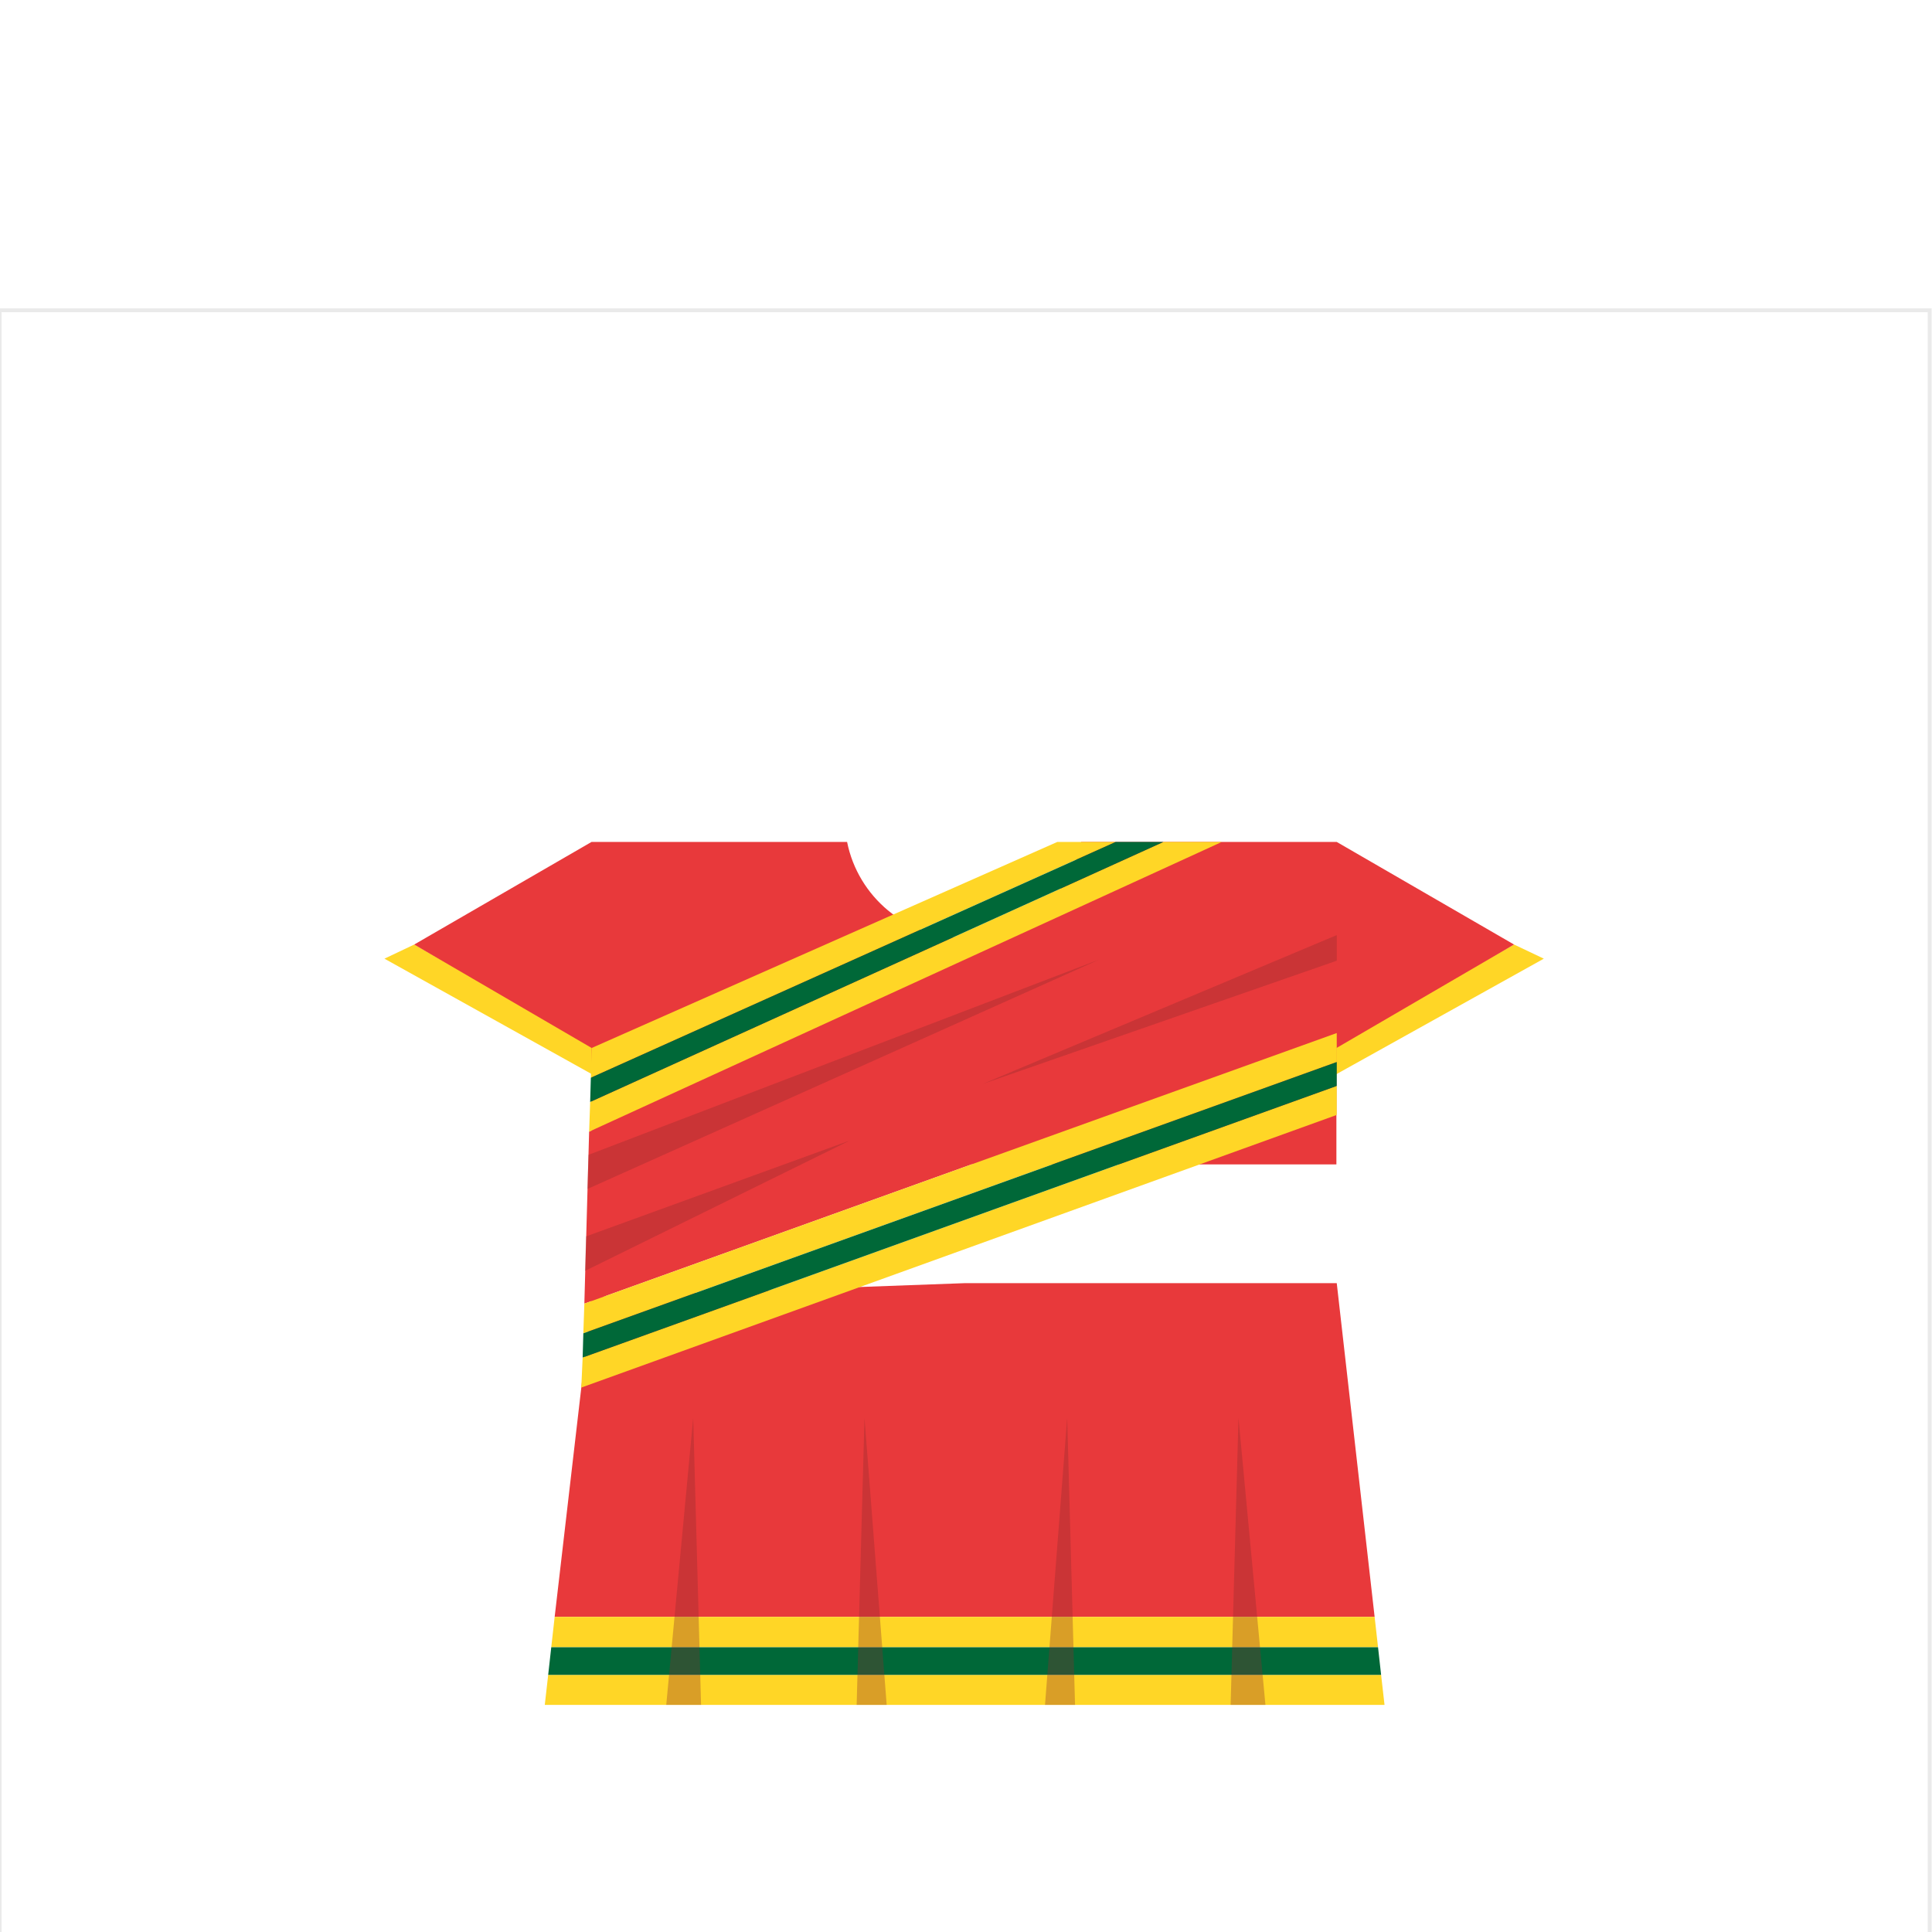 <?xml version="1.0" encoding="utf-8"?>
<!-- Generator: Adobe Illustrator 16.0.0, SVG Export Plug-In . SVG Version: 6.00 Build 0)  -->
<!DOCTYPE svg PUBLIC "-//W3C//DTD SVG 1.1//EN" "http://www.w3.org/Graphics/SVG/1.1/DTD/svg11.dtd">
<svg version="1.1" id="content" xmlns="http://www.w3.org/2000/svg" xmlns:xlink="http://www.w3.org/1999/xlink" x="0px" y="0px"
	 width="500px" height="500px" viewBox="0 0 500 500" enable-background="new 0 0 500 500" xml:space="preserve">
<g id="bounds">
	<rect x="-0.1" y="80.3" fill="none" stroke="#EAEAEA" stroke-miterlimit="10" width="499.5" height="499.5"/>
</g>
<rect id="position" x="0.5" y="0.5" display="none" fill="none" stroke="#000000" width="499" height="499"/>
<g>
	<path fill="#FFD626" d="M162.508,275.572c-0.067,2.395-0.912,7.109-0.912,7.109l-62.101-34.578l7.701-3.659L162.508,275.572z"/>
	<path fill="#FFD626" d="M336.527,275.572c0.066,2.395,0.912,7.109,0.912,7.109l62.101-34.578l-7.701-3.659L336.527,275.572z"/>
	<g>
		<g>
			<polygon fill="#E8393B" points="345.95,332.079 249.694,332.079 153.173,335.611 143.548,418.445 355.752,418.445 			"/>
			<polygon fill="#FFD626" points="356.635,426.305 355.752,418.445 143.548,418.445 142.665,426.305 			"/>
			<polygon fill="#FFD626" points="140.987,441.229 249.694,441.229 358.313,441.229 357.431,433.457 141.87,433.457 			"/>
			<polygon fill="#006838" points="141.87,433.457 357.431,433.457 356.635,426.305 142.665,426.305 			"/>
			<g>
				<polygon opacity="0.33" fill="#8C2D2B" enable-background="new    " points="172.425,441.229 179.401,366.961 181.432,441.229 
									"/>
				<polygon opacity="0.33" fill="#8C2D2B" enable-background="new    " points="221.701,441.229 223.731,366.961 229.472,441.229 
									"/>
				<polygon opacity="0.33" fill="#8C2D2B" enable-background="new    " points="270.446,441.229 276.187,366.961 278.218,441.229 
									"/>
				<polygon opacity="0.33" fill="#8C2D2B" enable-background="new    " points="318.485,441.229 320.518,366.961 327.493,441.229 
									"/>
			</g>
		</g>
		<g>
			<path fill="#E8393B" d="M345.95,217.896h-0.089H316.19h-36.384c-2.825,14.129-15.276,24.815-30.289,24.815
				c-15.012,0-27.464-10.686-30.29-24.815h-66.143l-45.889,26.549l45.889,26.747v21.396l-0.618,0.283l-1.236,44.506l100.182-36.029
				h94.448v-30.113l45.978-26.79L345.95,217.896z"/>
			<polygon fill="#FFD626" points="288.727,217.896 273.625,217.896 153.085,271.234 152.909,278.918 			"/>
			<polygon fill="#FFD626" points="301.09,217.896 152.732,285.188 152.467,292.871 316.19,217.896 			"/>
			<polygon fill="#006838" points="152.909,278.918 152.732,285.188 301.09,217.896 288.727,217.896 			"/>
			<polygon fill="#FFD626" points="151.231,337.377 150.966,345.061 345.95,274.855 345.95,267.349 			"/>
			<polygon fill="#FFD626" points="150.789,351.33 150.436,359.102 345.95,288.543 345.95,281.037 			"/>
			<polygon fill="#006838" points="150.966,345.061 150.789,351.33 345.95,281.037 345.95,274.855 			"/>
		</g>
		<polygon opacity="0.33" fill="#8C2D2B" enable-background="new    " points="152.29,298.875 284.399,248.362 152.025,307.706 		
			"/>
		<polygon opacity="0.33" fill="#8C2D2B" enable-background="new    " points="151.672,319.98 219.935,295.166 151.407,328.9 		"/>
		<polygon opacity="0.33" fill="#8C2D2B" enable-background="new    " points="345.95,242.004 254.374,280.506 345.95,248.627 		"/>
	</g>
</g>
</svg>
